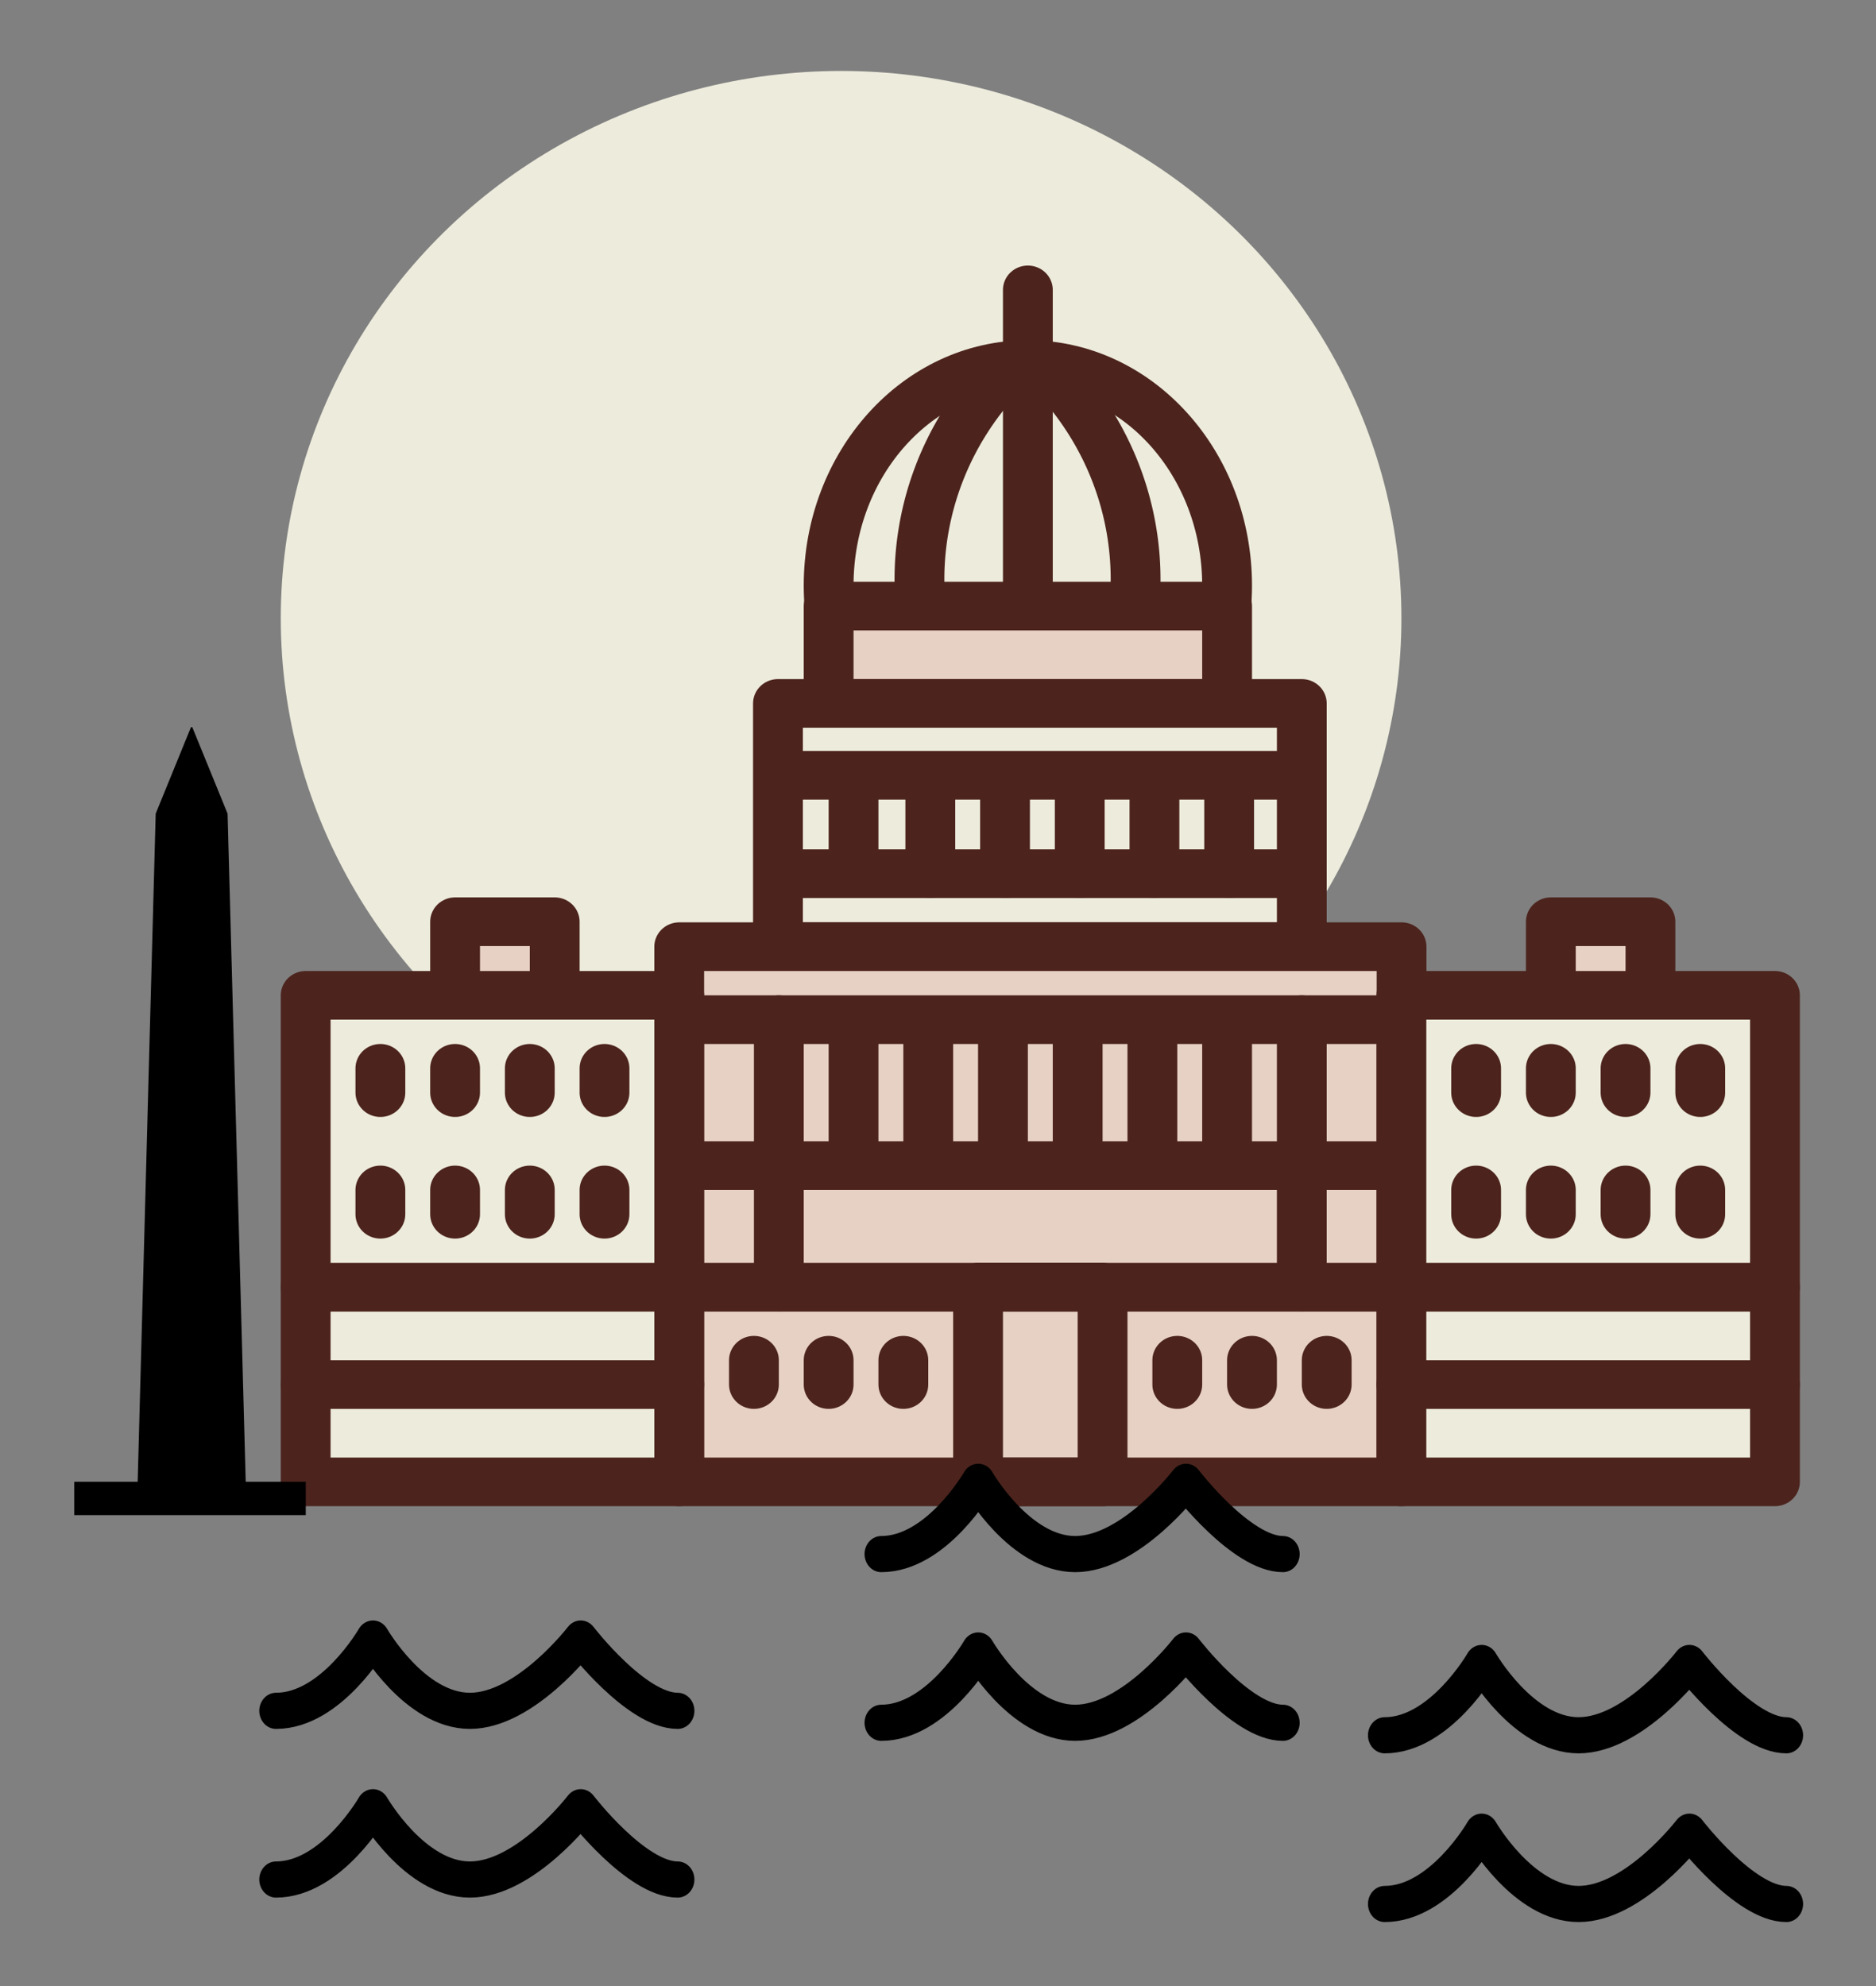 <?xml version="1.0" encoding="UTF-8" standalone="no"?>
<!-- Created with Inkscape (http://www.inkscape.org/) -->

<svg
   width="4.25in"
   height="4.5in"
   viewBox="0 0 107.95 114.3"
   version="1.1"
   id="svg5"
   inkscape:version="1.1.2 (b8e25be8, 2022-02-05)"
   sodipodi:docname="dc.svg"
   xmlns:inkscape="http://www.inkscape.org/namespaces/inkscape"
   xmlns:sodipodi="http://sodipodi.sourceforge.net/DTD/sodipodi-0.dtd"
   xmlns="http://www.w3.org/2000/svg"
   xmlns:svg="http://www.w3.org/2000/svg">
  <rect x="0" y="0" width="107.95" height="114.3" fill="#808080" stroke="none"/>
  <sodipodi:namedview
     id="namedview7"
     pagecolor="#ffffff"
     bordercolor="#666666"
     borderopacity="1.0"
     inkscape:pageshadow="2"
     inkscape:pageopacity="0"
     inkscape:pagecheckerboard="true"
     inkscape:document-units="mm"
     showgrid="false"
     inkscape:zoom="0.55678311"
     inkscape:cx="172.41902"
     inkscape:cy="539.70746"
     inkscape:window-width="1312"
     inkscape:window-height="847"
     inkscape:window-x="0"
     inkscape:window-y="25"
     inkscape:window-maximized="0"
     inkscape:current-layer="layer1"
     units="in" />
  <defs
     id="defs2" />
  <g
     inkscape:label="Layer 1"
     inkscape:groupmode="layer"
     id="layer1">
    <g
       id="washington"
       transform="matrix(1.433,0,0,1.4,13.29,2.683)">
      <circle
         cx="24.5"
         cy="23.5"
         r="22.5"
         style="fill:#edebdc"
         id="circle166" />
      <ellipse
         cx="32"
         cy="22.154"
         rx="8"
         ry="9.085"
         style="fill:#edebdc;stroke:#4c241d;stroke-width:2px;stroke-linecap:round;stroke-linejoin:round"
         id="ellipse168" />
      <path
         d="M 27.648,22.08 A 12.371,12.371 0 0 1 30.8,13.652"
         style="fill:none;stroke:#4c241d;stroke-width:2px;stroke-linecap:round;stroke-linejoin:round"
         id="path170" />
      <path
         d="M 36.325,22.08 A 12.371,12.371 0 0 0 33.173,13.652"
         style="fill:none;stroke:#4c241d;stroke-width:2px;stroke-linecap:round;stroke-linejoin:round"
         id="path172" />
      <rect
         x="24"
         y="23"
         width="16"
         height="4"
         style="fill:#e7d1c4;stroke:#4c241d;stroke-width:2px;stroke-linecap:round;stroke-linejoin:round"
         id="rect174" />
      <rect
         x="21.965"
         y="27"
         width="21.035"
         height="10"
         style="fill:#edebdc;stroke:#4c241d;stroke-width:2px;stroke-linecap:round;stroke-linejoin:round"
         id="rect176" />
      <rect
         x="18"
         y="37"
         width="29.006"
         height="22"
         style="fill:#e7d1c4;stroke:#4c241d;stroke-width:2px;stroke-linecap:round;stroke-linejoin:round"
         id="rect178" />
      <rect
         x="47"
         y="39"
         width="15"
         height="20"
         style="fill:#edebdc;stroke:#4c241d;stroke-width:2px;stroke-linecap:round;stroke-linejoin:round"
         id="rect180" />
      <line
         x1="18"
         y1="46"
         x2="46.909"
         y2="46"
         style="fill:none;stroke:#4c241d;stroke-width:2px;stroke-linecap:round;stroke-linejoin:round"
         id="line182" />
      <line
         x1="18"
         y1="40"
         x2="46"
         y2="40"
         style="fill:none;stroke:#4c241d;stroke-width:2px;stroke-linecap:round;stroke-linejoin:round"
         id="line184" />
      <line
         x1="22"
         y1="40"
         x2="22"
         y2="51"
         style="fill:none;stroke:#4c241d;stroke-width:2px;stroke-linecap:round;stroke-linejoin:round"
         id="line186" />
      <line
         x1="43"
         y1="40"
         x2="43"
         y2="51"
         style="fill:none;stroke:#4c241d;stroke-width:2px;stroke-linecap:round;stroke-linejoin:round"
         id="line188" />
      <line
         x1="22.111"
         y1="29.953"
         x2="42.792"
         y2="29.953"
         style="fill:none;stroke:#4c241d;stroke-width:2px;stroke-linecap:round;stroke-linejoin:round"
         id="line190" />
      <line
         x1="22"
         y1="34"
         x2="43"
         y2="34"
         style="fill:none;stroke:#4c241d;stroke-width:2px;stroke-linecap:round;stroke-linejoin:round"
         id="line192" />
      <line
         x1="25"
         y1="30.078"
         x2="25"
         y2="33.843"
         style="fill:none;stroke:#4c241d;stroke-width:2px;stroke-linecap:round;stroke-linejoin:round"
         id="line194" />
      <rect
         x="53"
         y="35.974"
         width="4"
         height="3.026"
         style="fill:#e7d1c4;stroke:#4c241d;stroke-width:2px;stroke-linecap:round;stroke-linejoin:round"
         id="rect196" />
      <line
         x1="28.083"
         y1="30"
         x2="28.083"
         y2="34"
         style="fill:none;stroke:#4c241d;stroke-width:2px;stroke-linecap:round;stroke-linejoin:round"
         id="line198" />
      <line
         x1="31.083"
         y1="30"
         x2="31.083"
         y2="34"
         style="fill:none;stroke:#4c241d;stroke-width:2px;stroke-linecap:round;stroke-linejoin:round"
         id="line200" />
      <line
         x1="34.083"
         y1="30"
         x2="34.083"
         y2="34"
         style="fill:none;stroke:#4c241d;stroke-width:2px;stroke-linecap:round;stroke-linejoin:round"
         id="line202" />
      <line
         x1="37.083"
         y1="30"
         x2="37.083"
         y2="34"
         style="fill:none;stroke:#4c241d;stroke-width:2px;stroke-linecap:round;stroke-linejoin:round"
         id="line204" />
      <line
         x1="40.083"
         y1="30"
         x2="40.083"
         y2="34"
         style="fill:none;stroke:#4c241d;stroke-width:2px;stroke-linecap:round;stroke-linejoin:round"
         id="line206" />
      <line
         x1="25"
         y1="40.167"
         x2="25"
         y2="45.75"
         style="fill:none;stroke:#4c241d;stroke-width:2px;stroke-linecap:round;stroke-linejoin:round"
         id="line208" />
      <line
         x1="28"
         y1="40.167"
         x2="28"
         y2="45.75"
         style="fill:none;stroke:#4c241d;stroke-width:2px;stroke-linecap:round;stroke-linejoin:round"
         id="line210" />
      <line
         x1="31"
         y1="40.167"
         x2="31"
         y2="45.75"
         style="fill:none;stroke:#4c241d;stroke-width:2px;stroke-linecap:round;stroke-linejoin:round"
         id="line212" />
      <line
         x1="34"
         y1="40.167"
         x2="34"
         y2="45.75"
         style="fill:none;stroke:#4c241d;stroke-width:2px;stroke-linecap:round;stroke-linejoin:round"
         id="line214" />
      <line
         x1="37"
         y1="40.167"
         x2="37"
         y2="45.75"
         style="fill:none;stroke:#4c241d;stroke-width:2px;stroke-linecap:round;stroke-linejoin:round"
         id="line216" />
      <line
         x1="40"
         y1="40.167"
         x2="40"
         y2="45.75"
         style="fill:none;stroke:#4c241d;stroke-width:2px;stroke-linecap:round;stroke-linejoin:round"
         id="line218" />
      <line
         x1="32"
         y1="13"
         x2="32"
         y2="10"
         style="fill:#edebdc;stroke:#4c241d;stroke-width:2px;stroke-linecap:round;stroke-linejoin:round"
         id="line220" />
      <line
         x1="47"
         y1="55"
         x2="62"
         y2="55"
         style="fill:none;stroke:#4c241d;stroke-width:2px;stroke-linecap:round;stroke-linejoin:round"
         id="line222" />
      <line
         x1="50"
         y1="47"
         x2="50"
         y2="48"
         style="fill:none;stroke:#4c241d;stroke-width:2px;stroke-linecap:round;stroke-linejoin:round"
         id="line224" />
      <line
         x1="53"
         y1="47"
         x2="53"
         y2="48"
         style="fill:none;stroke:#4c241d;stroke-width:2px;stroke-linecap:round;stroke-linejoin:round"
         id="line226" />
      <line
         x1="56"
         y1="47"
         x2="56"
         y2="48"
         style="fill:none;stroke:#4c241d;stroke-width:2px;stroke-linecap:round;stroke-linejoin:round"
         id="line228" />
      <line
         x1="59"
         y1="47"
         x2="59"
         y2="48"
         style="fill:none;stroke:#4c241d;stroke-width:2px;stroke-linecap:round;stroke-linejoin:round"
         id="line230" />
      <line
         x1="50"
         y1="42"
         x2="50"
         y2="43"
         style="fill:none;stroke:#4c241d;stroke-width:2px;stroke-linecap:round;stroke-linejoin:round"
         id="line232" />
      <line
         x1="38"
         y1="54"
         x2="38"
         y2="55"
         style="fill:none;stroke:#4c241d;stroke-width:2px;stroke-linecap:round;stroke-linejoin:round"
         id="line234" />
      <line
         x1="41"
         y1="54"
         x2="41"
         y2="55"
         style="fill:none;stroke:#4c241d;stroke-width:2px;stroke-linecap:round;stroke-linejoin:round"
         id="line236" />
      <line
         x1="44"
         y1="54"
         x2="44"
         y2="55"
         style="fill:none;stroke:#4c241d;stroke-width:2px;stroke-linecap:round;stroke-linejoin:round"
         id="line238" />
      <line
         x1="21"
         y1="54"
         x2="21"
         y2="55"
         style="fill:none;stroke:#4c241d;stroke-width:2px;stroke-linecap:round;stroke-linejoin:round"
         id="line240" />
      <line
         x1="24"
         y1="54"
         x2="24"
         y2="55"
         style="fill:none;stroke:#4c241d;stroke-width:2px;stroke-linecap:round;stroke-linejoin:round"
         id="line242" />
      <line
         x1="27"
         y1="54"
         x2="27"
         y2="55"
         style="fill:none;stroke:#4c241d;stroke-width:2px;stroke-linecap:round;stroke-linejoin:round"
         id="line244" />
      <line
         x1="53"
         y1="42"
         x2="53"
         y2="43"
         style="fill:none;stroke:#4c241d;stroke-width:2px;stroke-linecap:round;stroke-linejoin:round"
         id="line246" />
      <line
         x1="56"
         y1="42"
         x2="56"
         y2="43"
         style="fill:none;stroke:#4c241d;stroke-width:2px;stroke-linecap:round;stroke-linejoin:round"
         id="line248" />
      <line
         x1="59"
         y1="42"
         x2="59"
         y2="43"
         style="fill:none;stroke:#4c241d;stroke-width:2px;stroke-linecap:round;stroke-linejoin:round"
         id="line250" />
      <rect
         x="3"
         y="39"
         width="15"
         height="20"
         style="fill:#edebdc;stroke:#4c241d;stroke-width:2px;stroke-linecap:round;stroke-linejoin:round"
         id="rect252" />
      <rect
         x="9"
         y="35.974"
         width="4"
         height="3.026"
         style="fill:#e7d1c4;stroke:#4c241d;stroke-width:2px;stroke-linecap:round;stroke-linejoin:round"
         id="rect254" />
      <line
         x1="3"
         y1="55"
         x2="18"
         y2="55"
         style="fill:none;stroke:#4c241d;stroke-width:2px;stroke-linecap:round;stroke-linejoin:round"
         id="line256" />
      <line
         x1="6"
         y1="47"
         x2="6"
         y2="48"
         style="fill:none;stroke:#4c241d;stroke-width:2px;stroke-linecap:round;stroke-linejoin:round"
         id="line258" />
      <line
         x1="9"
         y1="47"
         x2="9"
         y2="48"
         style="fill:none;stroke:#4c241d;stroke-width:2px;stroke-linecap:round;stroke-linejoin:round"
         id="line260" />
      <line
         x1="12"
         y1="47"
         x2="12"
         y2="48"
         style="fill:none;stroke:#4c241d;stroke-width:2px;stroke-linecap:round;stroke-linejoin:round"
         id="line262" />
      <line
         x1="15"
         y1="47"
         x2="15"
         y2="48"
         style="fill:none;stroke:#4c241d;stroke-width:2px;stroke-linecap:round;stroke-linejoin:round"
         id="line264" />
      <line
         x1="6"
         y1="42"
         x2="6"
         y2="43"
         style="fill:none;stroke:#4c241d;stroke-width:2px;stroke-linecap:round;stroke-linejoin:round"
         id="line266" />
      <line
         x1="9"
         y1="42"
         x2="9"
         y2="43"
         style="fill:none;stroke:#4c241d;stroke-width:2px;stroke-linecap:round;stroke-linejoin:round"
         id="line268" />
      <line
         x1="12"
         y1="42"
         x2="12"
         y2="43"
         style="fill:none;stroke:#4c241d;stroke-width:2px;stroke-linecap:round;stroke-linejoin:round"
         id="line270" />
      <line
         x1="15"
         y1="42"
         x2="15"
         y2="43"
         style="fill:none;stroke:#4c241d;stroke-width:2px;stroke-linecap:round;stroke-linejoin:round"
         id="line272" />
      <rect
         x="30"
         y="51"
         width="5"
         height="8"
         style="fill:none;stroke:#4c241d;stroke-width:2px;stroke-linecap:round;stroke-linejoin:round"
         id="rect274" />
      <line
         x1="3"
         y1="51"
         x2="62"
         y2="51"
         style="fill:none;stroke:#4c241d;stroke-width:2px;stroke-linecap:round;stroke-linejoin:round"
         id="line276" />
      <line
         x1="32"
         y1="22"
         x2="32"
         y2="14"
         style="fill:none;stroke:#4c241d;stroke-width:2px;stroke-linecap:round;stroke-linejoin:round"
         id="line278" />
    </g>
    <g
       style="fill:none"
       id="g890"
       transform="matrix(1.284,0,0,1.387,12.031,84.591)">
      <path
         d="m 3,10 c 2.483,0 4.345,-3 4.345,-3 0,0 1.862,3 4.345,3 2.483,0 4.965,-3 4.965,-3 0,0 2.483,3 4.345,3"
         stroke="currentColor"
         stroke-width="1.5"
         stroke-linecap="round"
         stroke-linejoin="round"
         id="path878" />
      <path
         d="m 3,17 c 2.483,0 4.345,-3 4.345,-3 0,0 1.862,3 4.345,3 2.483,0 4.965,-3 4.965,-3 0,0 2.483,3 4.345,3"
         stroke="currentColor"
         stroke-width="1.5"
         stroke-linecap="round"
         stroke-linejoin="round"
         id="path880" />
    </g>
    <g
       style="fill:none"
       id="g890-6"
       transform="matrix(1.284,0,0,1.387,46.859,75.57)">
      <path
         d="m 3,10 c 2.483,0 4.345,-3 4.345,-3 0,0 1.862,3 4.345,3 2.483,0 4.965,-3 4.965,-3 0,0 2.483,3 4.345,3"
         stroke="currentColor"
         stroke-width="1.5"
         stroke-linecap="round"
         stroke-linejoin="round"
         id="path878-7" />
      <path
         d="m 3,17 c 2.483,0 4.345,-3 4.345,-3 0,0 1.862,3 4.345,3 2.483,0 4.965,-3 4.965,-3 0,0 2.483,3 4.345,3"
         stroke="currentColor"
         stroke-width="1.5"
         stroke-linecap="round"
         stroke-linejoin="round"
         id="path880-9" />
    </g>
    <g
       style="fill:none"
       id="g890-7"
       transform="matrix(1.284,0,0,1.387,75.828,85.998)">
      <path
         d="m 3,10 c 2.483,0 4.345,-3 4.345,-3 0,0 1.862,3 4.345,3 2.483,0 4.965,-3 4.965,-3 0,0 2.483,3 4.345,3"
         stroke="currentColor"
         stroke-width="1.5"
         stroke-linecap="round"
         stroke-linejoin="round"
         id="path878-1" />
      <path
         d="m 3,17 c 2.483,0 4.345,-3 4.345,-3 0,0 1.862,3 4.345,3 2.483,0 4.965,-3 4.965,-3 0,0 2.483,3 4.345,3"
         stroke="currentColor"
         stroke-width="1.5"
         stroke-linecap="round"
         stroke-linejoin="round"
         id="path880-1" />
    </g>
    <g
       id="g1065"
       transform="matrix(1.633,0,0,2.381,-4.618,41.851)">
      <g
         id="g1011">
        <polygon
           points="10.847,2.09 9.604,0 9.557,0 8.314,2.09 7.679,18.239 5.443,18.239 5.443,19.045 13.602,19.045 13.602,18.239 11.486,18.239 "
           id="polygon1009" />
      </g>
      <g
         id="g1013" />
      <g
         id="g1015" />
      <g
         id="g1017" />
      <g
         id="g1019" />
      <g
         id="g1021" />
      <g
         id="g1023" />
      <g
         id="g1025" />
      <g
         id="g1027" />
      <g
         id="g1029" />
      <g
         id="g1031" />
      <g
         id="g1033" />
      <g
         id="g1035" />
      <g
         id="g1037" />
      <g
         id="g1039" />
      <g
         id="g1041" />
    </g>
  </g>
</svg>
